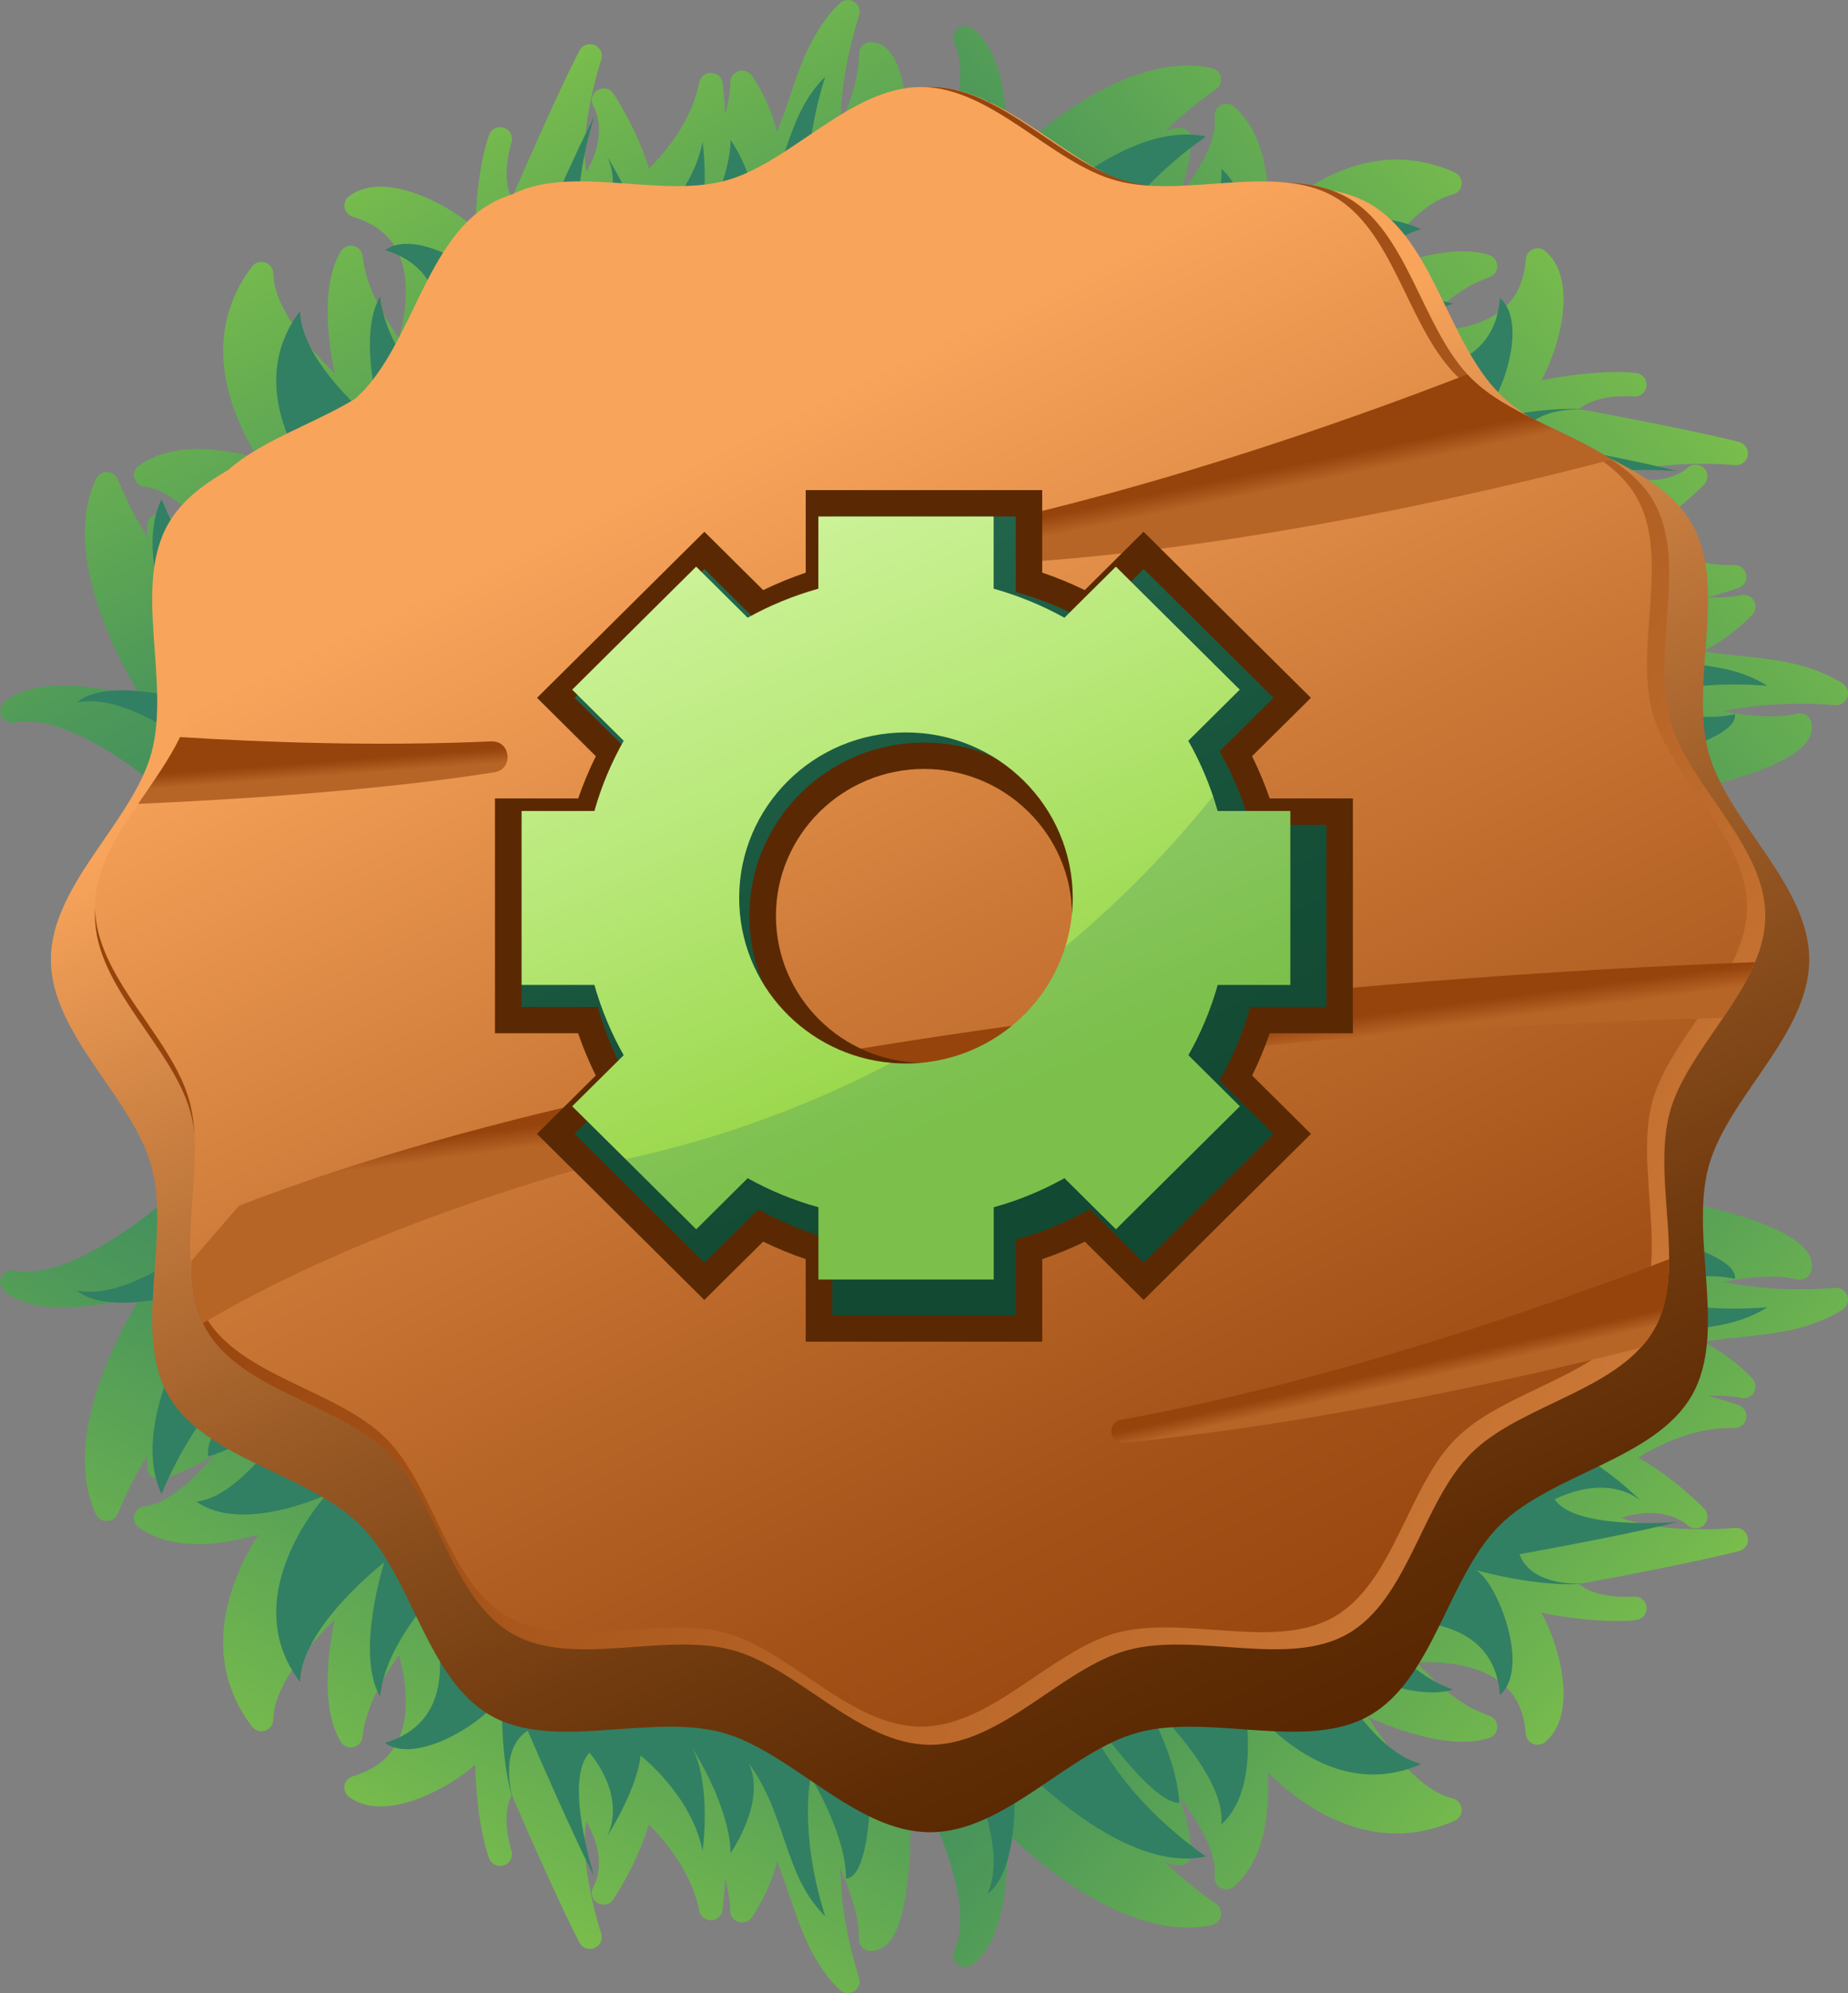 <svg width="51" height="55" viewBox="0 0 51 55" fill="none" xmlns="http://www.w3.org/2000/svg">
<rect x="0" y="0" width="51" height="55" fill="#808080" stroke="none"/>
<g clip-path="url(#clip0_99_132)">
<path d="M6.913 31.029C6.923 31.029 6.934 31.029 6.944 31.029C7.035 31.029 7.124 31.066 7.185 31.133L25.041 50.171C25.097 50.23 25.128 50.307 25.128 50.389C25.128 50.42 25.135 51.179 25.043 51.96C24.9 53.188 24.596 53.784 24.086 53.836C24.074 53.836 24.06 53.838 24.046 53.839C23.957 53.843 23.87 53.81 23.805 53.748C23.741 53.685 23.706 53.6 23.706 53.51C23.713 52.887 23.453 52.145 23.191 51.56C23.201 52.28 23.31 53.32 23.708 54.579C23.753 54.721 23.694 54.875 23.566 54.953C23.524 54.979 23.477 54.995 23.43 54.998C23.336 55.009 23.238 54.976 23.167 54.907C22.42 54.172 22.107 53.252 21.803 52.36C21.692 52.031 21.578 51.697 21.442 51.366C21.248 52.192 20.779 52.869 20.748 52.914C20.692 52.994 20.605 53.043 20.512 53.051C20.465 53.056 20.418 53.051 20.371 53.036C20.233 52.987 20.142 52.854 20.152 52.708C20.152 52.703 20.163 52.395 20.008 51.828C19.994 52.32 19.947 52.675 19.941 52.712C19.92 52.861 19.8 52.975 19.652 52.991C19.643 52.991 19.634 52.991 19.625 52.991C19.465 52.994 19.325 52.883 19.296 52.727C19.093 51.678 18.372 50.81 17.908 50.344C17.615 51.359 16.964 52.364 16.931 52.414C16.875 52.499 16.784 52.551 16.69 52.559C16.618 52.566 16.545 52.551 16.48 52.509C16.329 52.412 16.285 52.213 16.381 52.062C16.398 52.033 16.807 51.331 16.18 50.268C16.023 51.019 16.288 52.414 16.592 53.358C16.645 53.519 16.564 53.691 16.407 53.756C16.378 53.768 16.346 53.777 16.315 53.781C16.186 53.794 16.055 53.729 15.992 53.609C15.967 53.562 15.402 52.487 14.124 49.535C13.805 50.124 14.11 51.054 14.114 51.064C14.17 51.232 14.081 51.414 13.913 51.473C13.887 51.482 13.863 51.487 13.836 51.49C13.693 51.506 13.552 51.423 13.498 51.284C13.482 51.243 13.154 50.37 13.114 48.7C12.487 49.244 11.534 49.755 10.73 49.838C10.29 49.883 9.922 49.8 9.637 49.592C9.538 49.519 9.487 49.396 9.508 49.275C9.529 49.154 9.618 49.055 9.737 49.019C10.348 48.835 10.758 48.511 10.988 48.024C11.349 47.26 11.178 46.276 11.011 45.675C10.636 46.188 10.091 47.063 10.007 47.929C9.993 48.069 9.89 48.185 9.753 48.215C9.74 48.218 9.728 48.22 9.716 48.22C9.59 48.232 9.466 48.172 9.4 48.061C8.868 47.16 9.03 45.691 9.234 44.7C8.466 45.447 7.553 46.55 7.541 47.454C7.54 47.593 7.449 47.716 7.316 47.759C7.293 47.766 7.271 47.771 7.248 47.773C7.136 47.785 7.023 47.739 6.953 47.645C5.464 45.684 6.386 43.528 7.128 42.349C6.78 42.45 6.374 42.542 5.953 42.585C5.075 42.675 4.361 42.53 3.831 42.154C3.721 42.076 3.67 41.937 3.705 41.807C3.74 41.677 3.852 41.582 3.988 41.568C4.604 41.506 5.318 40.863 5.927 40.144C5.482 40.416 4.986 40.661 4.482 40.806C4.463 40.811 4.443 40.815 4.424 40.816C4.356 40.824 4.288 40.81 4.229 40.775C4.152 40.732 4.096 40.659 4.073 40.572C4.042 40.446 4.046 40.299 4.082 40.138C3.789 40.617 3.504 41.161 3.248 41.775C3.201 41.885 3.098 41.962 2.979 41.974C2.97 41.974 2.962 41.974 2.953 41.974C2.824 41.977 2.703 41.903 2.649 41.787C1.726 39.817 3.101 37.073 3.888 35.765C3.461 35.874 2.918 35.99 2.368 36.046C1.328 36.153 0.572 36.011 0.12 35.629C0.007 35.532 -0.026 35.372 0.038 35.239C0.089 35.136 0.188 35.069 0.298 35.059C0.33 35.055 0.363 35.057 0.396 35.064C0.564 35.097 0.749 35.104 0.949 35.083C3.281 34.844 6.676 31.168 6.711 31.13C6.765 31.071 6.84 31.033 6.918 31.026L6.913 31.029Z" fill="url(#paint0_linear_99_132)"/>
<path d="M5.974 35.459C5.974 35.459 3.421 39.01 4.457 41.225C5.826 37.958 8.014 36.839 8.014 36.839C8.014 36.839 5.539 39.353 5.752 40.19C7.142 39.789 8.492 38.454 8.492 38.454C8.492 38.454 6.847 41.293 5.423 41.438C6.686 42.336 9.007 41.25 9.007 41.25C9.007 41.25 6.457 44.013 8.281 46.417C8.302 44.896 10.606 43.112 10.606 43.112C10.606 43.112 9.793 45.636 10.491 46.815C10.615 45.507 11.787 44.226 11.787 44.226C11.787 44.226 13.123 47.349 10.625 48.097C11.54 48.762 13.655 47.352 13.866 46.703C13.786 48.71 14.182 49.741 14.182 49.741C14.182 49.741 13.699 48.317 14.564 47.759C15.842 50.732 16.402 51.792 16.402 51.792C16.402 51.792 15.538 49.111 16.271 48.366C17.358 49.729 16.739 50.699 16.739 50.699C16.739 50.699 17.563 49.44 17.68 48.445C17.68 48.445 19.095 49.55 19.39 51.084C19.39 51.084 19.646 49.227 19.091 48.211C20.229 50.06 20.161 51.139 20.161 51.139C20.161 51.139 21.168 49.706 20.662 48.658C21.718 50.086 21.62 51.749 22.774 52.882C22.036 50.545 22.374 49.036 22.374 49.036C22.374 49.036 23.36 50.633 23.346 51.84C24.058 51.813 24.034 49.045 24.034 49.045L8.051 32.003C8.051 32.003 4.335 36.056 2.126 35.613C3.11 36.45 5.981 35.457 5.981 35.457L5.974 35.459Z" fill="#318063"/>
<path d="M23.8 46.607C23.8 46.597 23.804 46.587 23.805 46.576C23.825 46.488 23.881 46.412 23.961 46.365L46.605 33.276C46.675 33.235 46.759 33.222 46.839 33.24C46.871 33.247 47.616 33.408 48.365 33.669C49.539 34.078 50.058 34.504 49.998 35.01C49.998 35.022 49.995 35.036 49.993 35.048C49.977 35.136 49.925 35.213 49.85 35.261C49.775 35.31 49.682 35.325 49.595 35.305C48.984 35.161 48.197 35.249 47.565 35.374C48.276 35.523 49.321 35.648 50.648 35.54C50.798 35.528 50.935 35.618 50.984 35.76C51 35.807 51.005 35.855 51 35.902C50.988 35.996 50.935 36.084 50.852 36.138C49.965 36.699 48.991 36.8 48.049 36.897C47.702 36.933 47.347 36.969 46.993 37.028C47.763 37.397 48.325 38.002 48.361 38.041C48.428 38.112 48.456 38.208 48.445 38.3C48.44 38.346 48.424 38.391 48.398 38.433C48.321 38.556 48.169 38.613 48.028 38.573C48.023 38.573 47.722 38.494 47.131 38.52C47.611 38.641 47.949 38.766 47.984 38.778C48.126 38.831 48.213 38.973 48.194 39.121C48.194 39.129 48.192 39.138 48.19 39.145C48.159 39.301 48.019 39.412 47.859 39.407C46.782 39.37 45.77 39.878 45.209 40.224C46.141 40.732 46.986 41.584 47.028 41.627C47.099 41.7 47.129 41.799 47.119 41.892C47.11 41.963 47.078 42.031 47.024 42.084C46.897 42.209 46.689 42.209 46.564 42.083C46.537 42.059 45.939 41.509 44.755 41.882C45.461 42.201 46.89 42.251 47.883 42.164C48.052 42.15 48.204 42.265 48.234 42.431C48.239 42.464 48.241 42.495 48.237 42.526C48.222 42.654 48.129 42.765 47.996 42.802C47.946 42.816 46.763 43.126 43.581 43.711C44.091 44.149 45.07 44.059 45.082 44.059C45.258 44.042 45.417 44.168 45.44 44.343C45.443 44.369 45.443 44.395 45.44 44.421C45.422 44.563 45.31 44.683 45.162 44.704C45.117 44.711 44.188 44.835 42.537 44.504C42.934 45.23 43.227 46.266 43.131 47.065C43.078 47.499 42.916 47.839 42.649 48.069C42.555 48.151 42.424 48.172 42.309 48.125C42.194 48.078 42.117 47.971 42.108 47.848C42.063 47.215 41.834 46.748 41.406 46.417C40.736 45.899 39.731 45.847 39.103 45.876C39.523 46.353 40.263 47.073 41.096 47.344C41.23 47.387 41.321 47.513 41.321 47.654C41.321 47.666 41.321 47.68 41.319 47.692C41.303 47.816 41.216 47.924 41.094 47.962C40.092 48.279 38.684 47.797 37.755 47.382C38.321 48.289 39.202 49.417 40.089 49.628C40.225 49.661 40.324 49.776 40.338 49.914C40.34 49.937 40.34 49.961 40.338 49.983C40.324 50.094 40.255 50.193 40.148 50.242C37.893 51.25 35.977 49.883 34.982 48.906C35.005 49.265 35.005 49.677 34.954 50.096C34.849 50.966 34.549 51.626 34.062 52.055C33.961 52.145 33.815 52.163 33.694 52.1C33.574 52.038 33.504 51.908 33.521 51.775C33.595 51.165 33.12 50.332 32.549 49.585C32.717 50.075 32.849 50.609 32.883 51.13C32.883 51.149 32.883 51.17 32.881 51.189C32.872 51.257 32.844 51.319 32.797 51.369C32.738 51.435 32.652 51.471 32.563 51.475C32.431 51.478 32.287 51.44 32.137 51.371C32.544 51.761 33.015 52.156 33.561 52.54C33.659 52.609 33.712 52.726 33.697 52.843C33.697 52.852 33.696 52.861 33.694 52.869C33.668 52.996 33.57 53.095 33.443 53.122C31.303 53.581 28.91 51.646 27.799 50.595C27.811 51.033 27.805 51.584 27.739 52.13C27.615 53.16 27.31 53.862 26.833 54.214C26.715 54.302 26.549 54.298 26.434 54.207C26.345 54.136 26.301 54.023 26.313 53.914C26.317 53.883 26.326 53.85 26.34 53.82C26.409 53.666 26.456 53.488 26.481 53.29C26.76 50.981 23.896 46.883 23.866 46.841C23.819 46.775 23.8 46.696 23.811 46.616L23.8 46.607Z" fill="url(#paint1_linear_99_132)"/>
<path d="M27.947 48.494C27.947 48.494 30.874 51.749 33.28 51.232C30.371 49.188 29.755 46.822 29.755 46.822C29.755 46.822 31.68 49.772 32.547 49.751C32.46 48.319 31.446 46.715 31.446 46.715C31.446 46.715 33.874 48.934 33.703 50.346C34.863 49.32 34.307 46.834 34.307 46.834C34.307 46.834 36.46 49.913 39.225 48.676C37.734 48.321 36.49 45.696 36.49 45.696C36.49 45.696 38.792 47.04 40.104 46.623C38.846 46.214 37.846 44.797 37.846 44.797C37.846 44.797 41.211 44.194 41.394 46.775C42.249 46.036 41.33 43.678 40.74 43.332C42.694 43.853 43.796 43.696 43.796 43.696C43.796 43.696 42.289 43.85 41.932 42.89C45.134 42.31 46.3 42 46.3 42C46.3 42 43.474 42.246 42.904 41.373C44.483 40.621 45.3 41.433 45.3 41.433C45.3 41.433 44.244 40.359 43.293 40.027C43.293 40.027 44.691 38.901 46.263 38.953C46.263 38.953 44.494 38.294 43.375 38.61C45.443 37.917 46.489 38.22 46.489 38.22C46.489 38.22 45.302 36.929 44.16 37.189C45.796 36.483 47.408 36.943 48.775 36.075C46.316 36.275 44.907 35.615 44.907 35.615C44.907 35.615 46.693 35.012 47.876 35.292C48.005 34.596 45.281 34.011 45.281 34.011L25.011 45.727C25.011 45.727 28.175 50.219 27.252 52.26C28.292 51.492 27.949 48.494 27.949 48.494H27.947Z" fill="#318063"/>
<path d="M6.913 23.971C6.923 23.971 6.934 23.971 6.944 23.971C7.035 23.971 7.124 23.934 7.185 23.867L25.043 4.831C25.099 4.772 25.13 4.694 25.13 4.613C25.13 4.582 25.137 3.823 25.044 3.042C24.901 1.814 24.598 1.218 24.088 1.166C24.076 1.166 24.062 1.164 24.048 1.162C23.959 1.159 23.872 1.192 23.807 1.254C23.742 1.317 23.708 1.401 23.708 1.491C23.715 2.115 23.454 2.856 23.193 3.442C23.203 2.721 23.311 1.682 23.709 0.423C23.755 0.281 23.695 0.126 23.568 0.049C23.526 0.023 23.479 0.007 23.432 0.003C23.338 -0.007 23.24 0.026 23.168 0.095C22.421 0.83 22.109 1.75 21.805 2.642C21.694 2.971 21.58 3.305 21.444 3.636C21.25 2.81 20.781 2.132 20.749 2.087C20.694 2.008 20.606 1.959 20.514 1.95C20.467 1.945 20.419 1.95 20.372 1.966C20.235 2.015 20.144 2.148 20.154 2.293C20.154 2.299 20.165 2.607 20.009 3.173C19.995 2.682 19.948 2.326 19.943 2.29C19.922 2.141 19.802 2.027 19.653 2.011C19.645 2.011 19.636 2.011 19.627 2.011C19.467 2.008 19.327 2.119 19.297 2.274C19.095 3.324 18.374 4.192 17.91 4.658C17.617 3.643 16.966 2.638 16.933 2.588C16.877 2.503 16.786 2.451 16.692 2.442C16.62 2.436 16.547 2.451 16.482 2.493C16.33 2.59 16.287 2.789 16.383 2.94C16.4 2.969 16.809 3.671 16.182 4.734C16.025 3.982 16.29 2.588 16.594 1.644C16.646 1.483 16.566 1.311 16.409 1.245C16.379 1.233 16.348 1.225 16.316 1.221C16.187 1.207 16.056 1.273 15.993 1.393C15.969 1.439 15.404 2.515 14.126 5.467C13.807 4.878 14.112 3.948 14.116 3.937C14.171 3.769 14.082 3.587 13.915 3.529C13.889 3.52 13.864 3.515 13.838 3.511C13.695 3.496 13.554 3.579 13.5 3.717C13.484 3.759 13.156 4.632 13.116 6.302C12.489 5.758 11.536 5.247 10.732 5.164C10.292 5.119 9.924 5.202 9.639 5.41C9.54 5.483 9.489 5.606 9.51 5.727C9.531 5.848 9.62 5.947 9.739 5.983C10.349 6.167 10.759 6.491 10.99 6.977C11.351 7.741 11.18 8.725 11.013 9.326C10.637 8.814 10.093 7.939 10.009 7.073C9.995 6.932 9.892 6.816 9.754 6.787C9.742 6.783 9.73 6.782 9.718 6.782C9.592 6.77 9.468 6.83 9.402 6.941C8.869 7.842 9.032 9.311 9.236 10.302C8.468 9.555 7.555 8.452 7.543 7.547C7.541 7.409 7.45 7.286 7.318 7.242C7.295 7.236 7.272 7.23 7.25 7.229C7.138 7.216 7.025 7.263 6.955 7.357C5.466 9.318 6.388 11.474 7.129 12.652C6.782 12.552 6.375 12.46 5.955 12.417C5.077 12.326 4.363 12.472 3.833 12.848C3.723 12.926 3.672 13.065 3.707 13.194C3.742 13.324 3.853 13.42 3.99 13.433C4.606 13.496 5.32 14.139 5.929 14.857C5.484 14.585 4.988 14.341 4.484 14.196C4.464 14.19 4.445 14.187 4.426 14.185C4.358 14.178 4.29 14.192 4.23 14.227C4.154 14.27 4.098 14.343 4.075 14.43C4.044 14.556 4.047 14.703 4.084 14.864C3.791 14.384 3.506 13.841 3.25 13.227C3.203 13.116 3.1 13.04 2.981 13.028C2.972 13.028 2.963 13.028 2.955 13.028C2.826 13.025 2.705 13.099 2.651 13.215C1.728 15.185 3.103 17.929 3.89 19.236C3.463 19.127 2.92 19.011 2.37 18.956C1.33 18.848 0.574 18.99 0.122 19.373C0.009 19.47 -0.024 19.63 0.04 19.763C0.091 19.865 0.19 19.933 0.3 19.943C0.332 19.947 0.365 19.945 0.398 19.938C0.565 19.905 0.75 19.898 0.951 19.919C3.283 20.158 6.677 23.834 6.712 23.872C6.766 23.931 6.841 23.969 6.92 23.976L6.913 23.971Z" fill="url(#paint2_linear_99_132)"/>
<path d="M5.974 19.541C5.974 19.541 3.421 15.99 4.457 13.775C5.826 17.042 8.014 18.161 8.014 18.161C8.014 18.161 5.539 15.647 5.752 14.811C7.142 15.211 8.492 16.546 8.492 16.546C8.492 16.546 6.847 13.707 5.423 13.562C6.686 12.664 9.007 13.75 9.007 13.75C9.007 13.75 6.457 10.988 8.281 8.583C8.302 10.104 10.606 11.888 10.606 11.888C10.606 11.888 9.793 9.364 10.491 8.185C10.615 9.493 11.787 10.774 11.787 10.774C11.787 10.774 13.123 7.651 10.625 6.903C11.54 6.238 13.655 7.648 13.866 8.296C13.786 6.288 14.182 5.257 14.182 5.257C14.182 5.257 13.699 6.681 14.564 7.239C15.842 4.266 16.402 3.206 16.402 3.206C16.402 3.206 15.538 5.888 16.271 6.633C17.358 5.269 16.739 4.299 16.739 4.299C16.739 4.299 17.563 5.559 17.68 6.553C17.68 6.553 19.095 5.448 19.39 3.915C19.39 3.915 19.646 5.772 19.091 6.787C20.229 4.939 20.161 3.859 20.161 3.859C20.161 3.859 21.168 5.292 20.662 6.34C21.718 4.913 21.62 3.25 22.774 2.117C22.036 4.454 22.374 5.962 22.374 5.962C22.374 5.962 23.36 4.365 23.346 3.158C24.058 3.186 24.034 5.954 24.034 5.954L8.051 22.995C8.051 22.995 4.335 18.942 2.126 19.385C3.11 18.549 5.981 19.541 5.981 19.541H5.974Z" fill="#318063"/>
<path d="M23.8 8.393C23.8 8.403 23.804 8.413 23.805 8.424C23.825 8.512 23.881 8.588 23.961 8.635L46.605 21.724C46.675 21.765 46.759 21.778 46.839 21.76C46.871 21.753 47.616 21.592 48.365 21.331C49.539 20.922 50.058 20.496 49.998 19.99C49.998 19.978 49.995 19.964 49.993 19.952C49.977 19.863 49.925 19.787 49.85 19.739C49.775 19.69 49.682 19.675 49.595 19.695C48.984 19.839 48.197 19.751 47.565 19.626C48.276 19.477 49.321 19.352 50.648 19.46C50.798 19.472 50.935 19.382 50.984 19.24C51 19.193 51.005 19.145 51 19.098C50.988 19.004 50.935 18.916 50.852 18.862C49.965 18.301 48.991 18.201 48.049 18.104C47.702 18.067 47.347 18.031 46.993 17.972C47.763 17.603 48.325 16.998 48.361 16.959C48.428 16.887 48.456 16.792 48.445 16.7C48.44 16.654 48.424 16.609 48.398 16.567C48.321 16.444 48.169 16.387 48.028 16.427C48.023 16.427 47.722 16.506 47.131 16.48C47.611 16.359 47.949 16.235 47.984 16.222C48.126 16.169 48.213 16.027 48.194 15.879C48.194 15.871 48.192 15.862 48.19 15.855C48.159 15.699 48.019 15.588 47.859 15.594C46.782 15.63 45.77 15.122 45.209 14.776C46.141 14.268 46.986 13.416 47.028 13.373C47.099 13.3 47.129 13.201 47.119 13.108C47.11 13.037 47.078 12.969 47.024 12.915C46.897 12.791 46.689 12.791 46.564 12.917C46.537 12.941 45.939 13.491 44.755 13.118C45.461 12.799 46.89 12.749 47.883 12.836C48.052 12.85 48.204 12.735 48.234 12.569C48.239 12.536 48.241 12.505 48.237 12.474C48.222 12.346 48.129 12.235 47.996 12.198C47.946 12.184 46.763 11.874 43.581 11.289C44.091 10.851 45.07 10.941 45.082 10.941C45.258 10.958 45.417 10.832 45.44 10.657C45.443 10.631 45.443 10.605 45.44 10.579C45.422 10.437 45.31 10.317 45.162 10.296C45.117 10.289 44.188 10.165 42.537 10.496C42.934 9.77 43.227 8.734 43.131 7.935C43.078 7.501 42.916 7.161 42.649 6.931C42.555 6.849 42.424 6.828 42.309 6.875C42.194 6.922 42.117 7.029 42.108 7.152C42.063 7.785 41.834 8.252 41.406 8.583C40.736 9.101 39.731 9.153 39.103 9.124C39.523 8.647 40.263 7.927 41.096 7.656C41.23 7.613 41.321 7.487 41.321 7.346C41.321 7.334 41.321 7.32 41.319 7.308C41.303 7.184 41.216 7.076 41.094 7.038C40.092 6.721 38.684 7.203 37.755 7.618C38.321 6.711 39.202 5.583 40.089 5.372C40.225 5.339 40.324 5.224 40.338 5.086C40.34 5.063 40.34 5.039 40.338 5.017C40.324 4.906 40.255 4.807 40.148 4.758C37.893 3.75 35.977 5.117 34.982 6.094C35.005 5.735 35.005 5.323 34.954 4.904C34.849 4.034 34.549 3.374 34.062 2.945C33.961 2.855 33.815 2.837 33.694 2.9C33.574 2.962 33.504 3.092 33.521 3.225C33.595 3.835 33.12 4.668 32.549 5.415C32.717 4.925 32.849 4.391 32.883 3.87C32.883 3.851 32.883 3.83 32.881 3.811C32.872 3.743 32.844 3.681 32.797 3.631C32.738 3.565 32.652 3.529 32.563 3.525C32.431 3.522 32.287 3.56 32.137 3.629C32.544 3.239 33.015 2.844 33.561 2.46C33.659 2.39 33.712 2.274 33.697 2.157C33.697 2.148 33.696 2.139 33.694 2.131C33.668 2.004 33.57 1.905 33.443 1.878C31.303 1.419 28.91 3.354 27.799 4.405C27.811 3.967 27.805 3.416 27.739 2.87C27.615 1.84 27.31 1.138 26.833 0.786C26.715 0.698 26.549 0.702 26.434 0.793C26.345 0.864 26.301 0.977 26.313 1.086C26.317 1.117 26.326 1.15 26.34 1.18C26.409 1.334 26.456 1.512 26.481 1.71C26.76 4.019 23.896 8.117 23.866 8.159C23.819 8.225 23.8 8.304 23.811 8.384L23.8 8.393Z" fill="url(#paint3_linear_99_132)"/>
<path d="M27.947 6.506C27.947 6.506 30.874 3.251 33.28 3.768C30.371 5.812 29.755 8.178 29.755 8.178C29.755 8.178 31.68 5.228 32.547 5.249C32.46 6.681 31.446 8.285 31.446 8.285C31.446 8.285 33.874 6.066 33.703 4.655C34.863 5.68 34.307 8.167 34.307 8.167C34.307 8.167 36.46 5.089 39.225 6.326C37.734 6.681 36.49 9.306 36.49 9.306C36.49 9.306 38.792 7.961 40.104 8.379C38.846 8.788 37.846 10.205 37.846 10.205C37.846 10.205 41.211 10.807 41.394 8.226C42.249 8.966 41.33 11.325 40.74 11.67C42.694 11.149 43.796 11.306 43.796 11.306C43.796 11.306 42.289 11.152 41.932 12.112C45.134 12.692 46.3 13.002 46.3 13.002C46.3 13.002 43.474 12.756 42.904 13.629C44.483 14.381 45.3 13.569 45.3 13.569C45.3 13.569 44.244 14.643 43.293 14.975C43.293 14.975 44.691 16.101 46.263 16.049C46.263 16.049 44.494 16.707 43.375 16.392C45.443 17.085 46.489 16.782 46.489 16.782C46.489 16.782 45.302 18.072 44.16 17.812C45.796 18.519 47.408 18.058 48.775 18.926C46.316 18.727 44.907 19.387 44.907 19.387C44.907 19.387 46.693 19.99 47.876 19.709C48.005 20.406 45.281 20.991 45.281 20.991L25.011 9.274C25.011 9.274 28.175 4.783 27.252 2.742C28.292 3.51 27.949 6.508 27.949 6.508L27.947 6.506Z" fill="#318063"/>
<path d="M49.93 26.481C49.93 28.547 47.666 30.29 47.153 32.195C46.623 34.166 47.689 36.796 46.682 38.523C45.661 40.274 42.823 40.666 41.392 42.088C39.961 43.508 39.565 46.325 37.801 47.338C36.06 48.338 33.411 47.279 31.425 47.806C29.505 48.315 27.75 50.562 25.668 50.562C23.585 50.562 21.83 48.315 19.91 47.806C17.924 47.279 15.274 48.338 13.534 47.338C11.77 46.325 11.376 43.508 9.943 42.088C8.512 40.667 5.674 40.274 4.653 38.523C3.646 36.796 4.712 34.166 4.182 32.195C3.669 30.29 1.405 28.547 1.405 26.481C1.405 24.414 3.669 22.671 4.182 20.766C4.712 18.795 3.646 16.165 4.653 14.438C5.674 12.687 8.512 12.295 9.943 10.873C11.374 9.453 11.77 6.636 13.534 5.623C15.274 4.623 17.924 5.682 19.91 5.155C21.83 4.646 23.585 2.399 25.668 2.399C27.75 2.399 29.505 4.646 31.425 5.155C33.411 5.682 36.06 4.623 37.801 5.623C39.565 6.636 39.959 9.453 41.392 10.873C42.823 12.294 45.661 12.687 46.682 14.438C47.689 16.165 46.623 18.795 47.153 20.766C47.666 22.671 49.93 24.414 49.93 26.481Z" fill="url(#paint4_linear_99_132)"/>
<path d="M48.717 25.275C48.717 25.713 48.611 26.138 48.436 26.55C48.218 27.075 47.895 27.582 47.555 28.085C46.963 28.958 46.321 29.81 46.08 30.702C45.752 31.922 46.066 33.406 46.063 34.745C46.059 35.462 45.967 36.141 45.632 36.715C45.532 36.886 45.413 37.044 45.279 37.189C44.122 38.464 41.827 38.89 40.607 40.099C39.247 41.449 38.872 44.125 37.197 45.086C35.544 46.036 33.027 45.031 31.139 45.532C29.315 46.015 27.648 48.149 25.669 48.149C23.69 48.149 22.023 46.015 20.198 45.532C18.311 45.031 15.795 46.037 14.142 45.086C12.466 44.125 12.091 41.449 10.73 40.099C9.37 38.75 6.674 38.377 5.705 36.715C5.667 36.649 5.632 36.583 5.601 36.514C5.36 36.001 5.283 35.415 5.278 34.799C5.265 33.444 5.592 31.937 5.258 30.702C4.771 28.892 2.621 27.236 2.621 25.273C2.621 23.311 4.771 21.655 5.258 19.843C5.763 17.97 4.749 15.472 5.705 13.832C6.676 12.169 9.372 11.796 10.73 10.445C12.089 9.096 12.466 6.42 14.142 5.458C15.795 4.509 18.311 5.515 20.198 5.015C22.022 4.532 23.69 2.397 25.669 2.397C27.648 2.397 29.315 4.532 31.139 5.015C33.027 5.515 35.544 4.509 37.197 5.458C38.827 6.394 39.226 8.949 40.495 10.329C40.532 10.369 40.569 10.409 40.607 10.445C41.584 11.415 43.248 11.88 44.469 12.682C44.949 12.995 45.359 13.362 45.633 13.832C46.59 15.472 45.577 17.97 46.082 19.843C46.569 21.653 48.719 23.309 48.719 25.273L48.717 25.275Z" fill="url(#paint5_linear_99_132)"/>
<path d="M45.602 30.392C45.103 32.244 46.105 34.716 45.16 36.339C44.202 37.983 41.535 38.352 40.19 39.687C38.846 41.021 38.474 43.668 36.816 44.619C35.181 45.558 32.692 44.563 30.826 45.057C29.022 45.537 27.371 47.647 25.416 47.647C23.462 47.647 21.809 45.535 20.006 45.057C18.14 44.562 15.65 45.556 14.016 44.619C12.358 43.668 11.986 41.021 10.643 39.685C9.297 38.352 6.63 37.983 5.672 36.337C4.726 34.714 5.728 32.244 5.23 30.39C4.747 28.601 2.623 26.962 2.623 25.022C2.623 24.014 3.195 23.089 3.815 22.181C4.234 21.566 4.674 20.956 4.972 20.338C5.08 20.111 5.169 19.883 5.232 19.654C5.731 17.802 4.73 15.33 5.674 13.709C6.632 12.063 9.299 11.694 10.644 10.361C11.988 9.025 12.36 6.378 14.018 5.427C15.651 4.488 18.14 5.483 20.008 4.989C21.81 4.509 23.462 2.401 25.418 2.401C27.374 2.401 29.024 4.511 30.826 4.989C32.692 5.484 35.183 4.49 36.818 5.427C38.399 6.335 38.809 8.786 40.015 10.17C40.069 10.236 40.129 10.3 40.191 10.361C41.157 11.318 42.799 11.777 44.005 12.569C44.481 12.881 44.89 13.243 45.16 13.711C46.106 15.332 45.104 17.802 45.602 19.656C46.085 21.445 48.211 23.084 48.211 25.026C48.211 26.967 46.084 28.604 45.602 30.394V30.392Z" fill="url(#paint6_linear_99_132)"/>
<path d="M13.643 21.312C10.431 21.821 6.43 22.069 3.812 22.183C4.231 21.568 4.67 20.958 4.969 20.34C7.255 20.484 10.381 20.6 13.554 20.459C14.1 20.435 14.182 21.227 13.643 21.313V21.312Z" fill="url(#paint7_linear_99_132)"/>
<path d="M48.436 26.552C48.218 27.076 47.895 27.584 47.555 28.086C23.013 28.779 11.072 33.281 5.6 36.515C5.36 36.003 5.283 35.417 5.278 34.8C5.677 34.334 6.115 33.827 6.599 33.271C20.159 28.033 41.247 26.82 48.436 26.552Z" fill="url(#paint8_linear_99_132)"/>
<path d="M46.063 34.747C46.059 35.464 45.967 36.143 45.632 36.716C45.532 36.888 45.413 37.045 45.279 37.191C42.912 37.794 36.856 39.238 31.024 39.812C30.617 39.852 30.532 39.256 30.935 39.183C36.886 38.093 42.865 35.98 46.064 34.748L46.063 34.747Z" fill="url(#paint9_linear_99_132)"/>
<path d="M44.467 12.685C41.432 13.485 32.748 15.595 25.276 15.626C24.812 15.628 24.746 14.961 25.203 14.875C31.162 13.764 37.225 11.601 40.493 10.331C40.53 10.371 40.567 10.411 40.605 10.447C41.583 11.417 43.246 11.881 44.467 12.683V12.685Z" fill="url(#paint10_linear_99_132)"/>
<path d="M22.603 36.663V34.483C22.043 34.31 21.503 34.089 20.99 33.822L19.439 35.362L15.339 31.293L16.891 29.753C16.618 29.24 16.395 28.705 16.222 28.152H14.027V22.399H16.222C16.395 21.85 16.618 21.313 16.891 20.799L15.339 19.259L19.439 15.19L20.99 16.73C21.502 16.463 22.043 16.241 22.603 16.068V13.891H28.399V16.068C28.956 16.241 29.497 16.463 30.012 16.73L31.563 15.19L35.663 19.259L34.111 20.799C34.38 21.31 34.605 21.845 34.778 22.399H36.971V28.152H34.778C34.603 28.708 34.38 29.244 34.111 29.753L35.663 31.293L31.563 35.362L30.012 33.822C29.493 34.092 28.952 34.314 28.399 34.485V36.664H22.603V36.663ZM25.502 20.856C23.046 20.856 21.048 22.838 21.048 25.275C21.048 27.712 23.046 29.694 25.502 29.694C27.957 29.694 29.954 27.712 29.954 25.275C29.954 22.838 27.957 20.856 25.502 20.856Z" fill="url(#paint11_linear_99_132)"/>
<path d="M28.032 14.253V16.338C28.753 16.539 29.437 16.822 30.076 17.178L31.563 15.703L35.144 19.257L33.657 20.733C34.017 21.369 34.301 22.046 34.504 22.762H36.605V27.787H34.504C34.301 28.502 34.017 29.183 33.657 29.815L35.144 31.291L31.563 34.846L30.076 33.37C29.436 33.727 28.753 34.011 28.032 34.21V36.297H22.969V34.21C22.249 34.009 21.563 33.727 20.926 33.37L19.439 34.846L15.857 31.291L17.344 29.815C16.985 29.183 16.699 28.502 16.498 27.787H14.395V22.762H16.498C16.699 22.046 16.985 21.367 17.344 20.733L15.857 19.257L19.439 15.703L20.926 17.178C21.563 16.822 22.249 16.539 22.969 16.338V14.253H28.032ZM25.502 30.058C28.163 30.058 30.32 27.917 30.32 25.275C30.32 22.633 28.163 20.492 25.502 20.492C22.84 20.492 20.681 22.633 20.681 25.275C20.681 27.917 22.84 30.058 25.502 30.058ZM28.765 13.525H22.236V15.803C21.833 15.94 21.441 16.101 21.062 16.285L19.957 15.188L19.439 14.674L18.92 15.188L15.339 18.743L14.821 19.257L15.339 19.772L16.444 20.868C16.257 21.247 16.093 21.637 15.957 22.034H13.66V28.514H15.955C16.091 28.913 16.255 29.302 16.442 29.68L15.337 30.776L14.819 31.291L15.337 31.805L18.919 35.36L19.437 35.874L19.955 35.36L21.06 34.264C21.439 34.447 21.831 34.61 22.235 34.745V37.025H28.764V34.747C29.163 34.612 29.556 34.451 29.938 34.264L31.043 35.36L31.561 35.874L32.08 35.36L35.661 31.805L36.179 31.291L35.661 30.776L34.556 29.68C34.741 29.304 34.904 28.914 35.041 28.514H37.336V22.034H35.041C34.904 21.636 34.741 21.246 34.554 20.868L35.659 19.772L36.178 19.257L35.659 18.743L32.078 15.188L31.559 14.674L31.041 15.188L29.936 16.285C29.556 16.099 29.163 15.938 28.762 15.801V13.524L28.765 13.525ZM25.502 29.33C23.249 29.33 21.414 27.511 21.414 25.275C21.414 23.039 23.249 21.22 25.502 21.22C27.755 21.22 29.587 23.039 29.587 25.275C29.587 27.511 27.755 29.33 25.502 29.33Z" fill="#5A2903"/>
<path d="M35.608 27.18V22.38H33.602C33.563 22.242 33.521 22.107 33.478 21.973C33.296 21.438 33.069 20.927 32.793 20.442L34.214 19.032L30.795 15.637L29.375 17.047C28.764 16.707 28.111 16.439 27.422 16.245V14.253H22.585V16.245C21.896 16.439 21.242 16.707 20.633 17.047L19.212 15.637L15.791 19.032L17.212 20.442C16.87 21.048 16.596 21.696 16.404 22.38H14.395V27.18H16.404C16.597 27.865 16.87 28.514 17.212 29.119L15.791 30.529L17.268 31.991L19.214 33.922L20.634 32.512C21.243 32.853 21.898 33.124 22.587 33.314V35.308H27.423V33.314C28.113 33.125 28.765 32.853 29.376 32.512L30.797 33.922L34.216 30.529L32.795 29.119C33.139 28.514 33.411 27.865 33.605 27.18H35.612H35.608ZM25.003 29.349C24.866 29.349 24.732 29.344 24.598 29.33C22.247 29.129 20.399 27.166 20.399 24.779C20.399 22.257 22.462 20.212 25.003 20.212C27.544 20.212 29.605 22.256 29.605 24.779C29.605 25.247 29.533 25.701 29.399 26.125C28.823 27.991 27.073 29.349 25.003 29.349Z" fill="url(#paint12_linear_99_132)"/>
<g opacity="0.25">
<path d="M33.603 27.18C33.41 27.865 33.139 28.514 32.793 29.119L34.214 30.529L30.795 33.922L29.375 32.512C28.764 32.853 28.111 33.125 27.422 33.314V35.308H22.585V33.314C21.896 33.122 21.242 32.853 20.633 32.512L19.212 33.922L17.266 31.991C20.043 31.378 22.474 30.447 24.594 29.33C24.729 29.344 24.863 29.349 24.999 29.349C27.069 29.349 28.82 27.991 29.395 26.125C31.024 24.776 32.369 23.35 33.474 21.973C33.518 22.107 33.56 22.242 33.598 22.38H35.605V27.18H33.598H33.603Z" fill="#318063"/>
</g>
</g>
<defs>
<linearGradient id="paint0_linear_99_132" x1="6.721" y1="54.349" x2="18.755" y2="32.583" gradientUnits="userSpaceOnUse">
<stop stop-color="#95D543"/>
<stop offset="0.26" stop-color="#72B74E"/>
<stop offset="0.58" stop-color="#4E9959"/>
<stop offset="0.83" stop-color="#388660"/>
<stop offset="1" stop-color="#318063"/>
</linearGradient>
<linearGradient id="paint1_linear_99_132" x1="46.681" y1="51.937" x2="28.176" y2="35.233" gradientUnits="userSpaceOnUse">
<stop stop-color="#95D543"/>
<stop offset="0.26" stop-color="#72B74E"/>
<stop offset="0.58" stop-color="#4E9959"/>
<stop offset="0.83" stop-color="#388660"/>
<stop offset="1" stop-color="#318063"/>
</linearGradient>
<linearGradient id="paint2_linear_99_132" x1="6.705" y1="0.653" x2="18.74" y2="22.421" gradientUnits="userSpaceOnUse">
<stop stop-color="#95D543"/>
<stop offset="0.26" stop-color="#72B74E"/>
<stop offset="0.58" stop-color="#4E9959"/>
<stop offset="0.83" stop-color="#388660"/>
<stop offset="1" stop-color="#318063"/>
</linearGradient>
<linearGradient id="paint3_linear_99_132" x1="46.676" y1="3.055" x2="28.172" y2="19.758" gradientUnits="userSpaceOnUse">
<stop stop-color="#95D543"/>
<stop offset="0.26" stop-color="#72B74E"/>
<stop offset="0.58" stop-color="#4E9959"/>
<stop offset="0.83" stop-color="#388660"/>
<stop offset="1" stop-color="#318063"/>
</linearGradient>
<linearGradient id="paint4_linear_99_132" x1="20.896" y1="15.715" x2="35.823" y2="49.884" gradientUnits="userSpaceOnUse">
<stop stop-color="#F8A45B"/>
<stop offset="0.22" stop-color="#C87E40"/>
<stop offset="0.47" stop-color="#975824"/>
<stop offset="0.7" stop-color="#733C10"/>
<stop offset="0.88" stop-color="#5D2B04"/>
<stop offset="1" stop-color="#562500"/>
</linearGradient>
<linearGradient id="paint5_linear_99_132" x1="62.489" y1="53.152" x2="16.203" y2="17.578" gradientUnits="userSpaceOnUse">
<stop stop-color="#F8A45B"/>
<stop offset="0.39" stop-color="#CB7837"/>
<stop offset="0.79" stop-color="#A45218"/>
<stop offset="1" stop-color="#96440C"/>
</linearGradient>
<linearGradient id="paint6_linear_99_132" x1="19.226" y1="12.643" x2="36.199" y2="47.107" gradientUnits="userSpaceOnUse">
<stop stop-color="#F8A45B"/>
<stop offset="0.39" stop-color="#CB7837"/>
<stop offset="0.79" stop-color="#A45218"/>
<stop offset="1" stop-color="#96440C"/>
</linearGradient>
<linearGradient id="paint7_linear_99_132" x1="8.77" y1="19.682" x2="9.031" y2="23.169" gradientUnits="userSpaceOnUse">
<stop offset="0.38" stop-color="#96440C"/>
<stop offset="0.4" stop-color="#9A480F"/>
<stop offset="0.5" stop-color="#B76427"/>
</linearGradient>
<linearGradient id="paint8_linear_99_132" x1="26.416" y1="27.586" x2="27.07" y2="32.522" gradientUnits="userSpaceOnUse">
<stop offset="0.38" stop-color="#96440C"/>
<stop offset="0.4" stop-color="#9A480F"/>
<stop offset="0.5" stop-color="#B76427"/>
</linearGradient>
<linearGradient id="paint9_linear_99_132" x1="38.209" y1="36.453" x2="38.999" y2="39.936" gradientUnits="userSpaceOnUse">
<stop offset="0.38" stop-color="#96440C"/>
<stop offset="0.4" stop-color="#9A480F"/>
<stop offset="0.5" stop-color="#B76427"/>
</linearGradient>
<linearGradient id="paint10_linear_99_132" x1="34.108" y1="11.261" x2="35.088" y2="16.002" gradientUnits="userSpaceOnUse">
<stop offset="0.38" stop-color="#96440C"/>
<stop offset="0.4" stop-color="#9A480F"/>
<stop offset="0.5" stop-color="#B76427"/>
</linearGradient>
<linearGradient id="paint11_linear_99_132" x1="17.657" y1="7.128" x2="28.634" y2="32.906" gradientUnits="userSpaceOnUse">
<stop stop-color="#318063"/>
<stop offset="0.35" stop-color="#22664C"/>
<stop offset="0.75" stop-color="#165039"/>
<stop offset="1" stop-color="#124933"/>
</linearGradient>
<linearGradient id="paint12_linear_99_132" x1="27.455" y1="30.435" x2="16.167" y2="4.009" gradientUnits="userSpaceOnUse">
<stop stop-color="#95D543"/>
<stop offset="0.03" stop-color="#98D648"/>
<stop offset="0.35" stop-color="#B8E879"/>
<stop offset="0.63" stop-color="#CFF49D"/>
<stop offset="0.85" stop-color="#DDFCB3"/>
<stop offset="1" stop-color="#E3FFBB"/>
</linearGradient>
<clipPath id="clip0_99_132">
<rect width="51" height="55" fill="white"/>
</clipPath>
</defs>
</svg>
